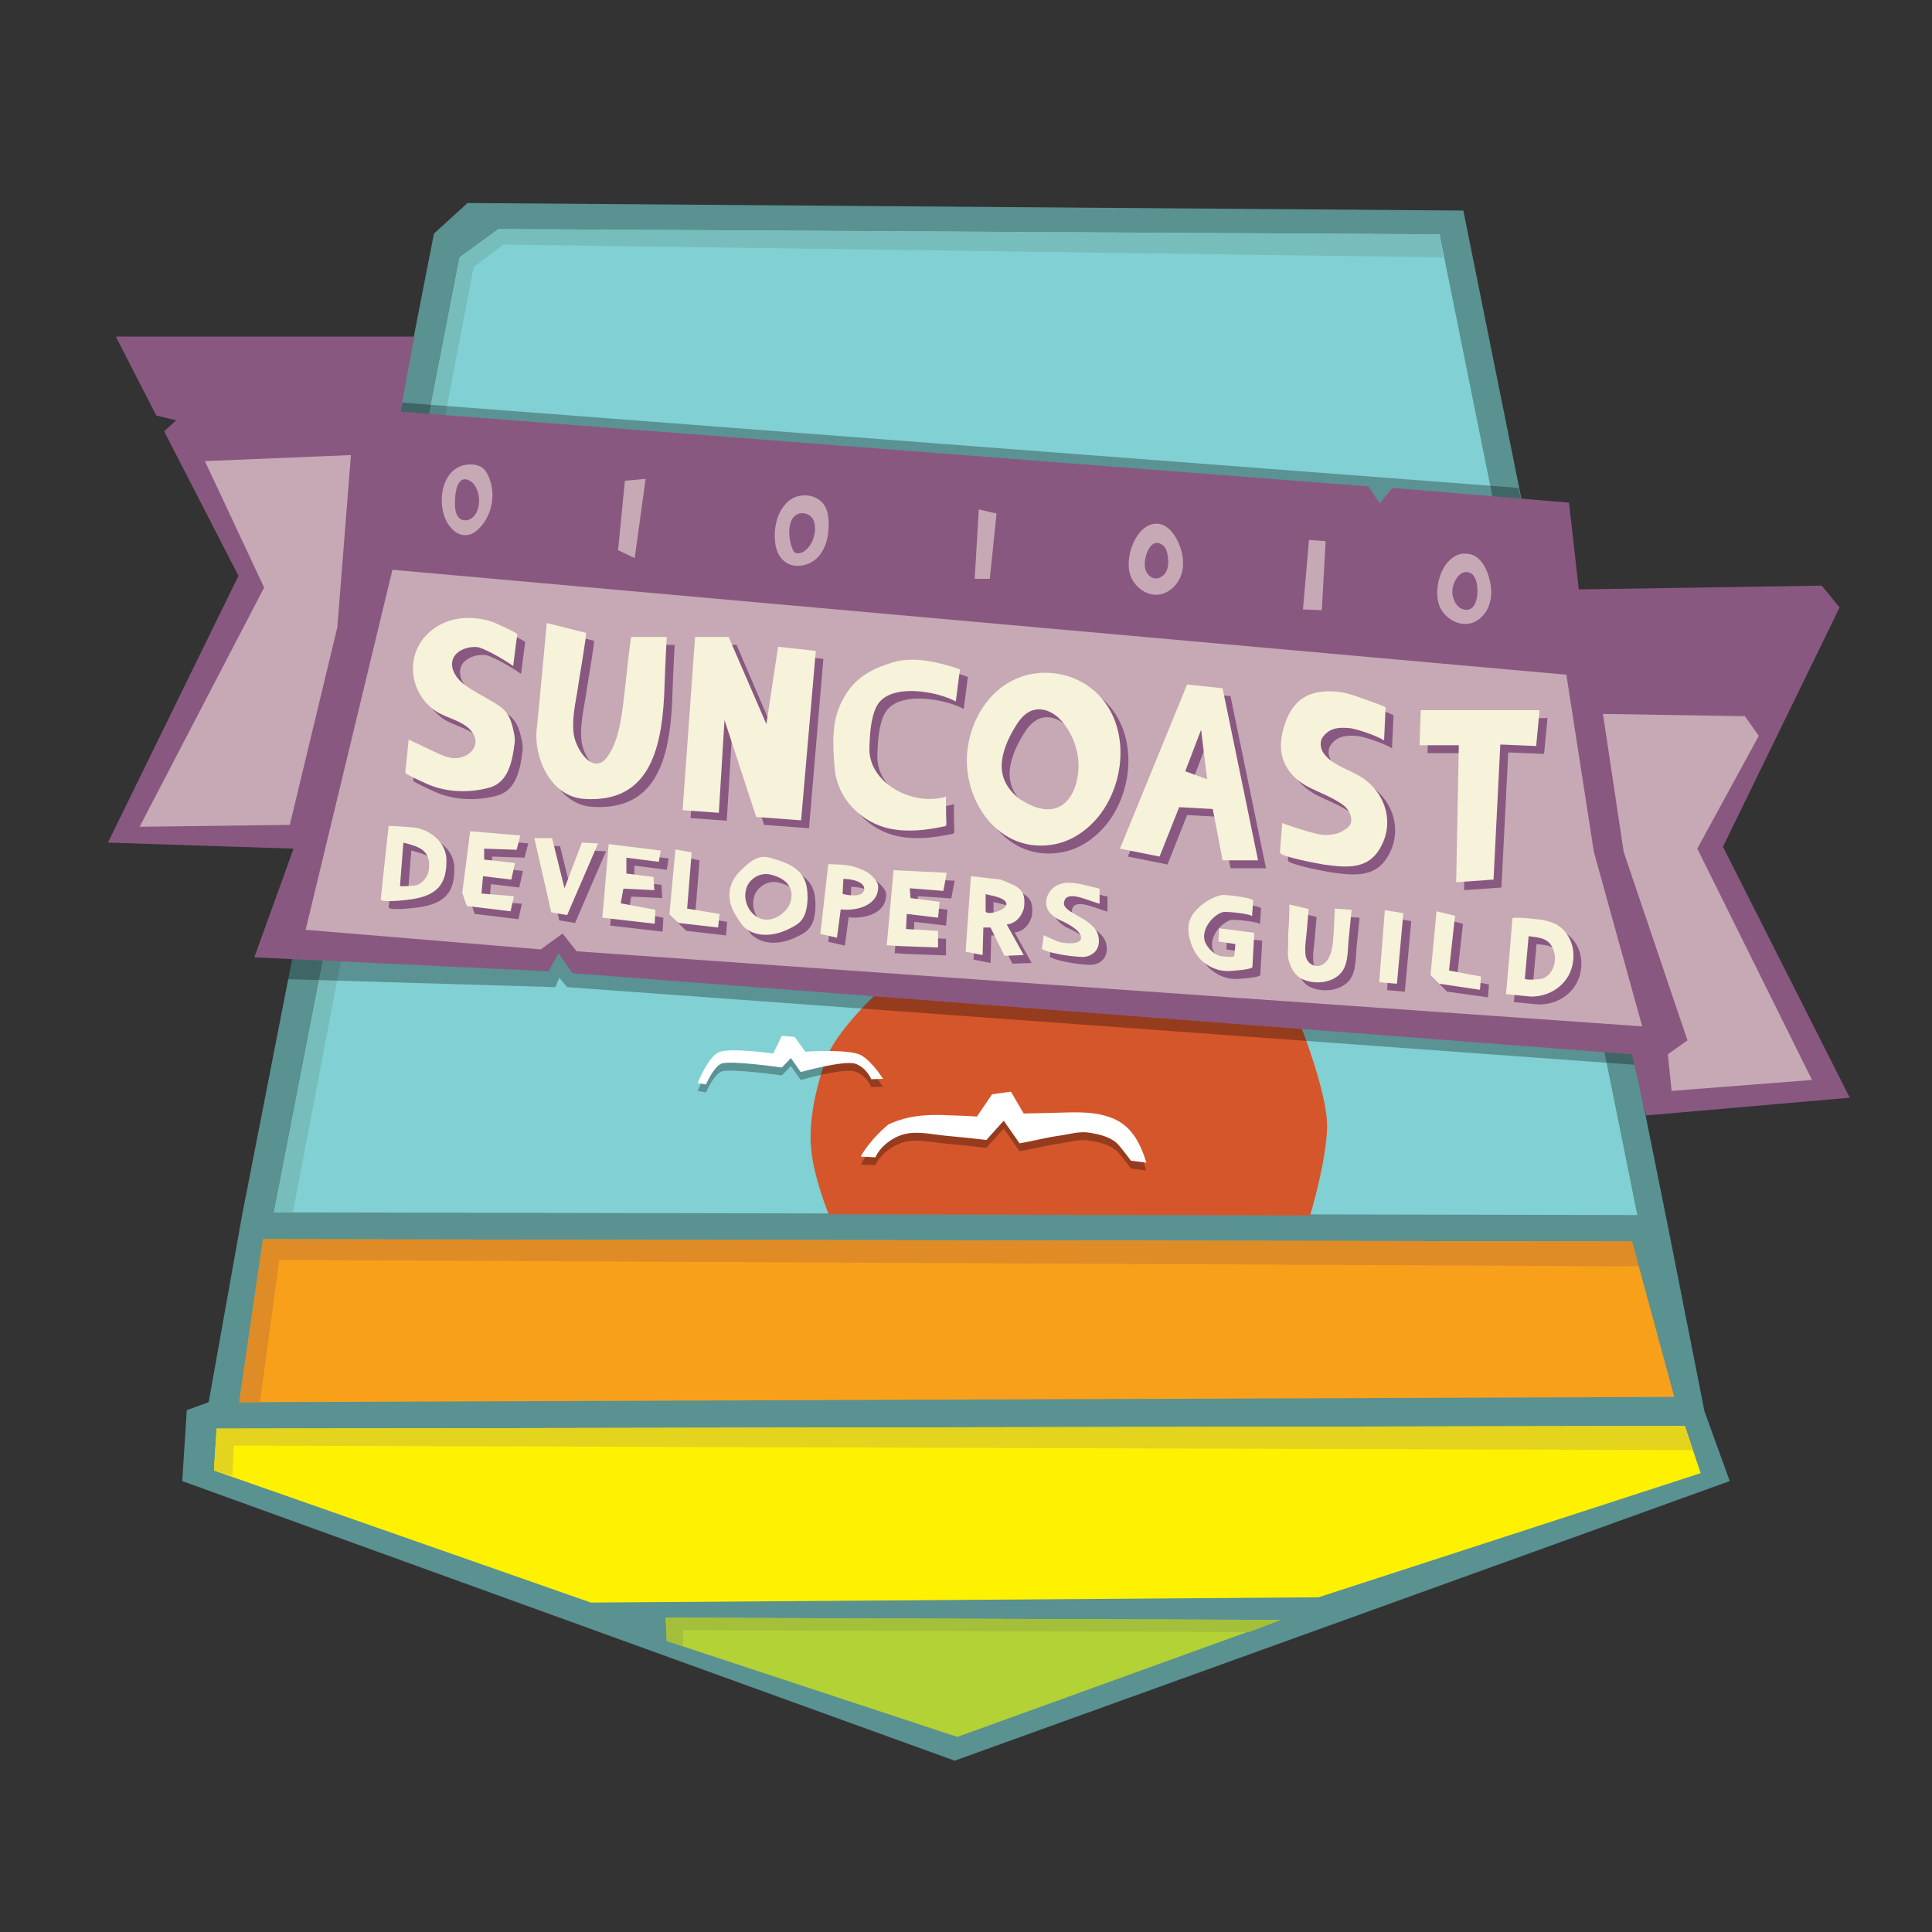 <?xml version="1.0" encoding="utf-8"?>
<!-- Generator: Adobe Illustrator 19.2.0, SVG Export Plug-In . SVG Version: 6.00 Build 0)  -->
<svg version="1.1" xmlns="http://www.w3.org/2000/svg" xmlns:xlink="http://www.w3.org/1999/xlink" x="0px" y="0px"
	 viewBox="0 0 512 512" style="enable-background:new 0 0 512 512;" xml:space="preserve">
<rect x="0" y="0" width="512" height="512" fill="#333333" stroke="none"/>
<style type="text/css">
	.st0{fill:#5A9191;}
	.st1{fill:#81D0D3;}
	.st2{fill:#76BDBC;}
	.st3{fill:#D6562B;}
	.st4{fill-opacity:0.3;}
	.st5{fill:#895881;}
	.st6{fill:#C6A9B5;}
	.st7{fill:#FFF200;}
	.st8{fill:#F9A01B;}
	.st9{fill:#FFFFFF;}
	.st10{fill:#B2D235;}
	.st11{fill:#F7F2DA;}
	.st12{fill:#DF8B26;}
	.st13{fill:#E4D41D;}
	.st14{fill:#A4BF3A;}
</style>
<g id="Core">
</g>
<g id="Layer_2">
	<polygon class="st0" points="115,61.9 123.9,53.8 387.8,55.8 442,324.9 451.7,374 458.4,392.5 253,466.6 48.3,392.5 49.5,373.7 
		55.3,371.6 64.2,321.8 	"/>
	<polygon class="st1" points="121.8,68.2 132.1,60.7 381.5,62.1 433.9,322 72.6,321.3 	"/>
	<polygon class="st2" points="382.5,68.2 381.5,62.1 132.1,60.7 121.8,68.2 72.6,321.3 77.6,321.3 125.5,70.8 133.4,64.8 	"/>
	<path class="st3" d="M219.6,321.8l127.6,0.3c0,0,4.2-13.9,4.5-23.1s-7.6-28.7-7.6-28.7l-110-8.7c0,0-12.3,11-15.2,19.1
		c-2.9,8.1-4.7,17-3.9,24.1C215.6,311.8,219.6,321.8,219.6,321.8z"/>
	<polygon class="st4" points="106.6,106.7 76.3,259.5 147.2,261.6 148.2,259.1 150.3,261.6 437.5,282.5 402.4,129.3 	"/>
	<polygon class="st5" points="30.7,89.2 109.8,89.2 106.1,109.1 362.7,128.9 365.6,133.4 369,129.3 415.8,133.2 418.4,156.2 
		482.8,155.2 487.5,161 456.6,224.4 490.2,290.9 436.2,295.6 432.5,279.4 151.7,257.9 148,252.6 145.4,257.4 67.4,253.7 77.8,224.9 
		28.6,223.3 63.2,152.6 43.5,114.3 46.7,111.4 41.4,110.1 	"/>
	<polygon class="st6" points="54.3,122.2 93,120.6 89.4,166.2 76.8,218.6 37,219.1 70,155.7 	"/>
	<polygon class="st6" points="104,151 81,246.4 143.3,251.6 149.1,247.4 152.8,252.1 435.2,272 422.4,225.8 415.1,178.8 	"/>
	<polygon class="st6" points="462.4,189.8 466.1,195 449.8,224.9 480.2,286.2 443,289.1 442,279.4 447.2,275.7 430.3,225.8 
		424.8,189.2 	"/>
	<polygon class="st7" points="57.4,378.6 56.7,389.7 156.6,424.7 349.4,423.3 450.7,390.4 446.5,377.9 	"/>
	<polygon class="st8" points="69.7,328.4 63.4,371.6 443.7,370.2 432.5,329 	"/>
	<path class="st4" d="M207.2,276.6l3.4,0.3l2.8,3.9c0,0,11.9-0.8,14.9,1c3,1.8,5.7,6.2,5.7,6.2l-3.1,0.1c0,0-1.2-3-4.2-4.1
		s-14.5,2.2-14.5,2.2l-2.6-3.7l-2.4,2.5c0,0-14-2-16.1-1s-4,5.5-4,5.5l-2.2-0.4c0,0,2.6-6.7,5.5-8.1c2.8-1.4,14.5,0.3,14.5,0.3
		L207.2,276.6z"/>
	<path class="st4" d="M262.9,292.1l5-0.7l3.4,5.8c2.8-0.1,5.5-0.1,8.3-0.2c4.6-0.1,9.7-0.5,14.3,1.1c5.8,1.9,8.2,6.7,9.9,12.1
		c0,0-4.1-0.5-4.1-0.5c-1.1-1.5-3.3-4.4-4-4.9c-1.9-1.5-4.4-2.1-6.8-2.5c-2.9-0.5-5.5,0.4-8.4,0.8c-3.5,0.5-6.8,1.4-10.3,2l-4.2-6
		l-4.6,5.1c-3.5-0.4-7.1-0.8-10.6-1.1c-3.2-0.3-7.1-1.2-10.4-0.6c-3.9,0.7-7.3,3.7-8.4,6.3c0,0-3.8-0.2-3.9-0.2
		c2.4-4.4,7.1-8.4,7.5-8.6c3.3-1.4,6.8-2.6,14.2-2.4c3,0.1,6.1,0.2,9.1,0.4L262.9,292.1z"/>
	<path class="st9" d="M207.2,274.5l3.4,0.3l2.8,3.9c0,0,11.9-0.8,14.9,1c3,1.8,5.7,6.2,5.7,6.2l-3.1,0.1c0,0-1.2-3-4.2-4.1
		c-3-1-14.5,2.2-14.5,2.2l-2.6-3.7l-2.4,2.5c0,0-14-2-16.1-1s-4,5.5-4,5.5l-2.2-0.4c0,0,2.6-6.7,5.5-8.1c2.8-1.4,14.5,0.3,14.5,0.3
		L207.2,274.5z"/>
	<path class="st9" d="M262.9,290l5-0.7l3.4,5.8c2.8-0.1,5.5-0.1,8.3-0.2c4.6-0.1,9.7-0.5,14.3,1.1c5.8,1.9,8.2,6.7,9.9,12.1
		c0,0-4.1-0.5-4.1-0.5c-1.1-1.5-3.3-4.4-4-4.9c-1.9-1.5-4.4-2.1-6.8-2.5c-2.9-0.5-5.5,0.4-8.4,0.8c-3.5,0.5-6.8,1.4-10.3,2l-4.2-6
		l-4.6,5.1c-3.5-0.4-7.1-0.8-10.6-1.1c-3.2-0.3-7.1-1.2-10.4-0.6c-3.9,0.7-7.3,3.7-8.4,6.3c0,0-3.8-0.2-3.9-0.2
		c2.4-4.4,7.1-8.4,7.5-8.6c3.3-1.4,6.8-2.6,14.2-2.4c3,0.1,6.1,0.2,9.1,0.4L262.9,290z"/>
	<g>
		<polygon class="st6" points="165.6,127.4 163.8,145.8 168.2,147.9 171.1,126.9 		"/>
		<path class="st6" d="M122.2,123.5c0.9-0.3,2-0.5,3.2-0.4c1,0.1,1.9,0.4,2.6,1c0.5,0.4,0.9,1,1.2,1.6c2.4,4.6,1.4,10.8-2.3,14.4
			c-0.9,0.9-1.9,1.6-3.2,1.7c-2.3,0.3-4.3-1.6-5.4-3.7C115.9,133.4,116.9,125.4,122.2,123.5z M121.7,127.9c-1.2,1.6-1.2,5.2-1.1,6.6
			c0.1,1.1,0.4,2.2,1.2,2.9c0.9,0.7,2.2,0.6,3.1,0c0.9-0.6,1.5-1.6,1.8-2.7c0.5-1.8,0.3-3.7-0.5-5.4c-0.4-0.8-1-1.6-1.9-2
			C123.1,126.7,122.2,127.1,121.7,127.9z"/>
		<path class="st6" d="M210.8,136.6c0.5-0.4,1.1-0.6,1.8-0.6c0.9,0,1.9,0.4,2.5,1.1c0.8,0.9,0.9,2.2,0.9,3.4
			c-0.2,2.2-1.1,4.4-2.9,5.6c-0.8,0.5-1.9,0.8-2.6,0.2c-0.3-0.2-0.4-0.6-0.5-0.9C209,143.2,208.5,138.3,210.8,136.6z M207.9,133.9
			c-2.1,2.5-2.9,6.4-2.5,9.7c0.2,1.9,0.9,3.9,2.4,5.1c2.6,2.2,6.8,1.3,9-1.1c2.3-2.5,2.9-6,2.8-9.4c-0.1-1.5-0.3-3.1-1.2-4.4
			c-1.2-1.8-3.5-2.7-5.6-2.5C210.7,131.4,209.1,132.4,207.9,133.9z"/>
		<polygon class="st6" points="259.4,135 264.1,136.1 262.3,153.4 258.3,153.4 		"/>
		<path class="st6" d="M305.3,144.4c0.7-0.6,1.6-0.8,2.6-0.1c1.1,0.7,1.5,2.1,1.6,3.4c0.2,1.3,0.1,2.6-0.4,3.7s-1.8,2-3,1.9
			c-1.6-0.2-2.7-1.8-2.7-3.4C303.2,148.5,303.9,145.6,305.3,144.4z M299.8,145.3c-0.8,2.5-0.9,5.2-0.3,7c1,3.1,4.2,5.6,7.4,5.3
			c3-0.3,5.5-2.8,6.3-5.8c0.8-2.9,0.1-6.1-1.3-8.8c-1-2-2.7-3.9-4.9-4.2C303.5,138.5,301,141.7,299.8,145.3z"/>
		<polygon class="st6" points="346.9,143.1 351.3,143.4 350.3,161.7 345.3,161.5 		"/>
		<path class="st6" d="M384.7,148c1.2-1,2.7-1.5,4.5-1.2c2.8,0.4,4.5,3.2,5.3,5.9c0.7,2.3,1,4.8,0.3,7.1c-0.6,2.3-2.3,4.4-4.5,5.2
			c-3.2,1.2-7.1-0.8-8.6-3.9C379.9,157.6,381.1,150.8,384.7,148z M384.9,157.4c0.2,1.4,0.9,3.1,2.2,3.8c4.7,2.3,5.1-5.5,3.8-8
			c-0.3-0.6-0.7-1.2-1.4-1.4C386.9,150.6,384.6,154.6,384.9,157.4z"/>
	</g>
	<polygon class="st10" points="176.4,428.7 176.7,434.9 253.7,460.3 339.4,429.3 	"/>
	<g>
		<path class="st5" d="M139.2,170.2c0-0.4-6-3.1-6.6-3.3c-6.4-2.1-13.7-1.2-18.2,4.3c-4.9,6-3.3,14.9,3.1,19.3
			c2.9,2,7.8,2.6,9.9,5.9c1.5,2.3,0.5,4.7-1.8,5.9c-2.9,1.5-5.5,0.4-8.2-0.9c-2.3-1.1-4.7-2.2-7-3.3c0,0-0.9,8.8-0.9,8.8
			c0,0.3,4.3,2.3,4.8,2.5c5.4,2.7,11.8,3,17.6,1.4c5.1-1.5,6-7.3,6.6-11.9c0.1-1.2-0.1-2.3-0.4-3.5c-1.2-5.5-3.3-6-7.8-8.7
			c-2.1-1.2-4.2-2.3-6-3.9c-1.3-1.2-2.5-3-2.4-4.9c0.2-3.5,4.5-4.6,6.8-4.3c1.4,0.2,6.3,2.8,9.4,5
			C138.1,178.5,139.1,170.5,139.2,170.2z"/>
		<path class="st5" d="M147,167.2c0,0,9.8,2.5,10.4,2.6c0.3,0.1-2,13.2-2.1,14.2c-0.6,4.2-1.8,8.7-1.1,13c0.6,3.6,5.1,10.9,8.9,5.6
			c3.5-4.8,4-13,4.7-18.7c0.1-0.9,1.4-13,1.6-13c0,0,9.4,0,9.4,0c-0.3,4.8-0.6,12.8-0.7,15.8c-0.8,14.2-4.1,28.4-21.4,27.1
			c-8.6-0.7-13.1-10.7-12.4-18.3C144.4,195.5,147,167.2,147,167.2z"/>
		<polygon class="st5" points="183,216.8 186.3,170.9 195.2,170.9 205.1,194 208.3,173.5 218.2,174.6 214.4,219.5 202.5,218.6 
			194.1,192.9 192.6,217.5 		"/>
		<path class="st5" d="M252.8,213.1c0,2.4,0,4.7,0.1,7.1c0,0.2,0,0.4-0.1,0.6c-0.1,0.1-0.3,0.2-0.5,0.2c-4.7,1-9.6,1.6-14.4,0.6
			c-7.6-1.6-13.9-8-14.6-15.9c-0.5-6-0.9-12.3,1.8-17.6c3-6.2,7.5-8.8,14.1-10.7c5.3-1.5,12.3,0.2,17.3,2c-0.4,2.8-0.7,5.6-1.1,8.5
			c-4.9-2.7-17.7-5.1-21,1.3c-1.6,3.1-1.8,7.8-1.9,11.1C232.3,209.8,244.3,215.9,252.8,213.1z"/>
		<path class="st5" d="M316.7,183.5l9.4,1l9.4,45.6h-9.4l-2.6-13.6l-8.9-0.5l-5.2,13.1l-10.5-2.1L316.7,183.5z M316.2,206.5l5.8,2.1
			l-1.6-13.1L316.2,206.5z"/>
		<path class="st5" d="M266.7,184.9c1.9-1.6,4.2-2.9,6.8-3.7c5.4-1.6,11.4-0.8,16.2,2.2c11.9,7.5,11.7,24.9,3.5,35.1
			c-3.2,3.9-7.5,6.8-12.6,7.5c-14.9,2.1-24.3-13.4-21.9-26.6C259.6,194,262.4,188.5,266.7,184.9z M277.6,216.3
			c2.1,0.5,4.3,0.4,6.2-1c2.8-2.1,3.9-6,4.1-9.3c0.3-4.8-1.7-10.2-5.2-13.6c-1.9-1.8-4.6-2.9-7.1-2c-2.2,0.8-3.6,2.8-4.8,4.9
			c-1.6,2.7-2.9,5.7-3.2,8.8c-0.4,4.2,1.7,7.6,5.1,10C274.2,215,275.9,215.9,277.6,216.3z"/>
		<path class="st5" d="M369.3,189.6c0,0-0.4,8.6-0.4,8.7c-2.5-1.5-7.4-3-8.8-3.2c-2.8-0.3-5.6-0.3-7.5,2.4c-0.8,1.2-0.6,2.9,0.2,4.1
			c2.1,3.1,6.4,4.3,9.5,6.1c7.2,4.2,9.9,13.2,4.8,20.3c-3.4,4.7-9.1,3.9-14.3,3.2c-1.2-0.2-11.6-2.1-11.5-3.2c0,0,0.6-7.7,0.6-7.8
			c2.4,1,6,2,7.3,2.4c3.1,0.8,4.1,1.1,7.2,0.4c0.8-0.2,1.8-0.8,2.5-1.3c1.8-1.2,1.5-3.2,0.5-4.8c-0.6-1-1.6-1.7-2.6-2.3
			c-2.4-1.5-5.1-2.5-7.7-3.8c-5.9-3-8.7-8.1-7.1-14.7c1.3-5.4,3.9-9.7,9.7-10.6c3-0.5,6.3-0.1,9.2,0.9
			C361.7,186.7,369.4,189.3,369.3,189.6z"/>
		<polygon class="st5" points="378.6,190.3 378.3,199.6 388.7,199.6 388,235.9 397.9,235.2 399.7,199.4 409.2,199.8 410.1,190.3 		
			"/>
		<path class="st5" d="M103,240.4c0,0,2-18.9,2.1-19.4c0-0.1,6.2,0.3,6.7,0.4c4.2,0.5,8.5,3.9,8.6,8.4c0.2,6.8-2.7,9.6-9.1,10.6
			C110.8,240.5,102.9,241.5,103,240.4z M112.5,236.7c1.9-0.7,3.2-2.6,3.3-4.6c0.4-4.9-3-5.7-6.8-6.7c0,0-0.9,11.5-0.9,11.5
			C108.2,237.1,112.2,236.8,112.5,236.7z"/>
		<polygon class="st5" points="126.7,222.4 124.6,238.7 125.8,242.2 137.4,243.6 138.3,239.5 129.7,238.8 130.1,234.3 137.6,235.2 
			138.6,230.8 130.4,229.9 130.4,227 139,227.3 140,223.5 		"/>
		<polygon class="st5" points="143.7,224.2 148.4,224.2 151.7,237.5 156.2,225.4 160.6,225.6 152.4,244.6 148.2,243.9 		"/>
		<polygon class="st5" points="163.4,225.8 162,242.3 161.7,245.3 175.6,246.9 175.8,243.2 166.6,241.5 167.3,237.6 175.5,238 
			175.3,234.5 168.1,233.6 168.1,229.4 176.7,230.5 177.2,227.5 		"/>
		<polygon class="st5" points="181,227.1 185.4,228 184.2,242.9 192.7,244.3 192.4,247.9 181.9,246.7 179.5,244.4 		"/>
		<path class="st5" d="M198.9,232.3c2.1-2,4.2-3.7,7.2-2.9c4.7,1.3,9.3,2.9,9.9,8.5c0.3,2.5,0.1,6.4-1.7,8.3
			c-0.7,0.8-1.6,1.3-2.6,1.8c-3.7,2-8.7,2.9-12.3-0.1c-0.3-0.3-0.6-0.6-0.8-0.9c-1.4-2-2.8-4.1-3.1-6.4
			C195,237,196.6,234.4,198.9,232.3z M201.4,235.2c-0.8,0.7-1.4,1.7-1.6,2.7c-1.1,4,2.4,8.8,6.6,7.8c2.6-0.6,5-2.8,5.4-5.4
			c0.6-3.9-2.5-5.8-5.8-6.5C204.2,233.5,202.6,234.1,201.4,235.2z"/>
		<path class="st5" d="M231.1,232.8c2,0.9,3.6,3,3.7,3.9c0.4,5.2-5.4,6.9-9.9,6.4l-1,7.5l-4.4-1c0,0,2.1-18.5,2.1-18.5
			C225.2,231.3,227.2,231,231.1,232.8z M225.6,235l-0.2,4c2.4,0.6,5.3,0.7,5.7-1S229.1,235.1,225.6,235z"/>
		<polygon class="st5" points="238.9,232.7 237.1,252.6 240.1,252.8 250.7,253.2 250.7,248.8 242.2,248.3 242.3,244.3 250.7,245.3 
			251.1,241.1 243.4,240.1 243.2,237.5 252.1,238.1 253,233.4 		"/>
		<path class="st5" d="M271,236.8c2.3,1.2,2.8,2.9,2.5,5.6c0,0.5-1,4.3-4.6,4.7c0,0,4.5,8.1,4.5,8.1l-5.1,0.2l-3.7-7.5h-1.9
			l-0.2,7.3l-4.5-0.9c0,0,1.4-19.9,1.4-20c3.7,0.4,7.2,0.8,7.9,0.9C268.4,235.6,270.2,236.3,271,236.8z M263.3,239c0,0,0,4.5,0,4.5
			c0,1.4,5.5-0.1,5.5-1.8C268.8,239.7,263.3,239.3,263.3,239z"/>
		<path class="st5" d="M293.5,237.6v4c-3.6-1-8.7-3.7-9.4-0.5s8.1,4.1,9.1,9.2c0.7,3.4-1.6,5.4-4.3,5.4c-1,0-7.5-0.5-10.7-2.1
			c0,0,0.5-3.5,0.5-3.7c0,0.1,3.6,1.7,4,1.8c1.9,0.5,5.9,0.8,5.9-1.1c0-2.4-5.7-4.7-6.1-4.9c-1-0.6-2-1.3-2.6-2.3
			c-1-1.7-0.6-3.9,0.7-5.4C283.9,234.3,289.5,236.8,293.5,237.6z"/>
		<path class="st5" d="M334.2,240.8c0,0-0.3,4.2-0.3,4.2c0.2-0.7-6.8-1.4-7.7-1.2c-2.7,0.8-5.6,4.4-4.9,7.4c0.4,1.8,2.3,3.6,3.9,4.2
			c0.3,0.1,4,0.6,4,0c0,0,0.3-3.1,0.3-3.1l-4.5-0.7l0.2-3.5l9.3,1.2c0,0-0.5,9.1-0.5,9.1c-0.1,0.6-5.1,1-5.7,1c-3,0.3-6.1-1-8.2-3.2
			c-2.3-2.5-4-7.5-2.5-10.7c1.2-2.8,5.3-5.7,8.3-6.2C326.5,239.1,334.3,240,334.2,240.8z"/>
		<path class="st5" d="M343.8,241.8l5.1,1.2c-0.2,2-0.3,4-0.5,6c-0.2,2.1-0.6,4.2-0.3,6.3c0.3,2.2,2.7,3.6,4.7,2.3
			c2-1.4,2.4-4.2,2.6-6.4c0.1-0.7,0.5-8.3,0.4-8.3l4.5,0.3c-0.3,2.6-0.5,5.3-0.8,7.9c-0.3,3.2,0,7.3-2.7,9.5
			c-2.5,2.1-6.4,2.3-9.3,1.1c-2.6-1-4.2-4.5-4.1-7.2c0.1-1.7,0.1-3.4,0.1-5.1C343.7,246.9,343.8,244.4,343.8,241.8z"/>
		<polygon class="st5" points="369.1,243.3 367.6,262.4 372.3,262.8 374,244.1 		"/>
		<polygon class="st5" points="382.8,243.6 387.7,244.8 386.1,259.3 394.6,260.9 394.3,264.3 383.5,262.8 381.2,260.5 		"/>
		<path class="st5" d="M414.6,247.1c3.2,1.9,4.9,5.7,4.4,9.6c-0.6,5.7-5.5,9.5-11.1,9.5c-0.6,0-6.7-0.7-6.7-0.6
			c0.6-6.7,1.2-13.4,1.7-20.1c0.1-0.6,7.4,0.3,8.1,0.4C412.4,246.2,413.6,246.6,414.6,247.1z M407.2,250.2c0,0-1,11.2-1,11.2
			c0,0.6,4.4,0.2,4.8,0c2.8-1.1,3.8-4.9,2.8-7.5C412.6,250.6,410.1,250.5,407.2,250.2z"/>
	</g>
	<g>
		<path class="st11" d="M137.1,168.1c0-0.4-6-3.1-6.6-3.3c-6.4-2.1-13.7-1.2-18.2,4.3c-4.9,6-3.3,14.9,3.1,19.3
			c2.9,2,7.8,2.6,9.9,5.9c1.5,2.3,0.5,4.7-1.8,5.9c-2.9,1.5-5.5,0.4-8.2-0.9c-2.3-1.1-4.7-2.2-7-3.3c0,0-0.9,8.8-0.9,8.8
			c0,0.3,4.3,2.3,4.8,2.5c5.4,2.7,11.8,3,17.6,1.4c5.1-1.5,6-7.3,6.6-11.9c0.1-1.2-0.1-2.3-0.4-3.5c-1.2-5.5-3.3-6-7.8-8.7
			c-2.1-1.2-4.2-2.3-6-3.9c-1.3-1.2-2.5-3-2.4-4.9c0.2-3.5,4.5-4.6,6.8-4.3c1.4,0.2,6.3,2.8,9.4,5C136,176.4,137,168.5,137.1,168.1z
			"/>
		<path class="st11" d="M144.9,165.1c0,0,9.8,2.5,10.4,2.6c0.3,0.1-2,13.2-2.1,14.2c-0.6,4.2-1.8,8.7-1.1,13
			c0.6,3.6,5.1,10.9,8.9,5.6c3.5-4.8,4-13,4.7-18.7c0.1-0.9,1.4-13,1.6-13l9.4,0c-0.3,4.8-0.6,12.8-0.7,15.8
			c-0.8,14.2-4.1,28.4-21.4,27.1c-8.6-0.7-13.1-10.7-12.4-18.3C142.3,193.4,144.9,165.1,144.9,165.1z"/>
		<polygon class="st11" points="180.9,214.7 184.2,168.8 193.1,168.8 203.1,191.9 206.2,171.4 216.2,172.5 212.3,217.4 200.4,216.5 
			192,190.8 190.5,215.4 		"/>
		<path class="st11" d="M250.7,211.1c0,2.4,0,4.7,0.1,7.1c0,0.2,0,0.4-0.1,0.6c-0.1,0.1-0.3,0.2-0.5,0.2c-4.7,1-9.6,1.6-14.4,0.6
			c-7.6-1.6-13.9-8-14.6-15.9c-0.5-6-0.9-12.3,1.8-17.6c3-6.2,7.5-8.8,14.1-10.7c5.3-1.5,12.3,0.2,17.3,2c-0.4,2.8-0.7,5.6-1.1,8.5
			c-4.9-2.7-17.7-5.1-21,1.3c-1.6,3.1-1.8,7.8-1.9,11.1C230.2,207.7,242.2,213.8,250.7,211.1z"/>
		<path class="st11" d="M314.6,181.4l9.4,1l9.4,45.6h-9.4l-2.6-13.6l-8.9-0.5l-5.2,13.1l-10.5-2.1L314.6,181.4z M314.1,204.4
			l5.8,2.1l-1.6-13.1L314.1,204.4z"/>
		<path class="st11" d="M264.6,182.8c1.9-1.6,4.2-2.9,6.8-3.7c5.4-1.6,11.4-0.8,16.2,2.2c11.9,7.5,11.7,24.9,3.5,35.1
			c-3.2,3.9-7.5,6.8-12.6,7.5c-14.9,2.1-24.3-13.4-21.9-26.6C257.5,191.9,260.3,186.4,264.6,182.8z M275.5,214.2
			c2.1,0.5,4.3,0.4,6.2-1c2.8-2.1,3.9-6,4.1-9.3c0.3-4.8-1.7-10.2-5.2-13.6c-1.9-1.8-4.6-2.9-7.1-2c-2.2,0.8-3.6,2.8-4.8,4.9
			c-1.6,2.7-2.9,5.7-3.2,8.8c-0.4,4.2,1.7,7.6,5.1,10C272.1,212.9,273.8,213.8,275.5,214.2z"/>
		<path class="st11" d="M367.2,187.5c0,0-0.4,8.6-0.4,8.7c-2.5-1.5-7.4-3-8.8-3.2c-2.8-0.3-5.6-0.3-7.5,2.4
			c-0.8,1.2-0.6,2.9,0.2,4.1c2.1,3.1,6.4,4.3,9.5,6.1c7.2,4.2,9.9,13.2,4.8,20.3c-3.4,4.7-9.1,3.9-14.3,3.2
			c-1.2-0.2-11.6-2.1-11.5-3.2c0,0,0.6-7.7,0.6-7.8c2.4,1,6,2,7.3,2.4c3.1,0.8,4.1,1.1,7.2,0.4c0.8-0.2,1.8-0.8,2.5-1.3
			c1.8-1.2,1.5-3.2,0.5-4.8c-0.6-1-1.6-1.7-2.6-2.3c-2.4-1.5-5.1-2.5-7.7-3.8c-5.9-3-8.7-8.1-7.1-14.7c1.3-5.4,3.9-9.7,9.7-10.6
			c3-0.5,6.3-0.1,9.2,0.9C359.6,184.6,367.3,187.2,367.2,187.5z"/>
		<polygon class="st11" points="376.5,188.2 376.2,197.5 386.6,197.5 385.9,233.8 395.8,233.1 397.6,197.3 407.1,197.7 408,188.2 		
			"/>
		<path class="st11" d="M100.9,238.3c0,0,2-18.9,2.1-19.4c0-0.1,6.2,0.3,6.7,0.4c4.2,0.5,8.5,3.9,8.6,8.4c0.2,6.8-2.7,9.6-9.1,10.6
			C108.7,238.4,100.8,239.4,100.9,238.3z M110.4,234.6c1.9-0.7,3.2-2.6,3.3-4.6c0.4-4.9-3-5.7-6.8-6.7c0,0-0.9,11.5-0.9,11.5
			C106.1,235,110.1,234.7,110.4,234.6z"/>
		<polygon class="st11" points="124.6,220.3 122.5,236.6 123.7,240.1 135.3,241.5 136.2,237.5 127.6,236.8 128,232.2 135.5,233.1 
			136.5,228.7 128.3,227.8 128.3,224.9 136.9,225.2 137.9,221.4 		"/>
		<polygon class="st11" points="141.6,222.1 146.3,222.1 149.6,235.4 154.2,223.3 158.5,223.5 150.3,242.5 146.1,241.8 		"/>
		<polygon class="st11" points="161.3,223.7 159.9,240.2 159.6,243.2 173.5,244.8 173.7,241.1 164.5,239.4 165.2,235.5 173.4,235.9 
			173.2,232.4 166,231.5 166,227.3 174.6,228.4 175.1,225.4 		"/>
		<polygon class="st11" points="179,225.1 183.3,225.9 182.1,240.8 190.7,242.2 190.3,245.8 179.8,244.6 177.4,242.3 		"/>
		<path class="st11" d="M196.8,230.2c2.1-2,4.2-3.7,7.2-2.9c4.7,1.3,9.3,2.9,9.9,8.5c0.3,2.5,0.1,6.4-1.7,8.3
			c-0.7,0.8-1.6,1.3-2.6,1.8c-3.7,2-8.7,2.9-12.3-0.1c-0.3-0.3-0.6-0.6-0.8-0.9c-1.4-2-2.8-4.1-3.1-6.4
			C192.9,234.9,194.5,232.3,196.8,230.2z M199.3,233.1c-0.8,0.7-1.4,1.7-1.6,2.7c-1.1,4,2.4,8.8,6.6,7.8c2.6-0.6,5-2.8,5.4-5.4
			c0.6-3.9-2.5-5.8-5.8-6.5C202.1,231.4,200.5,232,199.3,233.1z"/>
		<path class="st11" d="M229,230.7c2,0.9,3.6,3,3.7,3.9c0.4,5.2-5.4,6.9-9.9,6.4l-1,7.5l-4.4-1c0,0,2.1-18.5,2.1-18.5
			C223.1,229.2,225.1,228.9,229,230.7z M223.5,232.9l-0.2,4c2.4,0.6,5.3,0.7,5.7-1C229.4,234.2,227,233,223.5,232.9z"/>
		<polygon class="st11" points="236.8,230.6 235,250.5 238,250.7 248.6,251.1 248.6,246.7 240.1,246.2 240.3,242.2 248.6,243.2 
			249,239 241.3,238 241.1,235.4 250,236.1 250.9,231.3 		"/>
		<path class="st11" d="M268.9,234.7c2.3,1.2,2.8,2.9,2.5,5.6c0,0.5-1,4.3-4.6,4.7c0,0,4.5,8.1,4.5,8.1l-5.1,0.2l-3.7-7.5h-1.9
			l-0.2,7.3l-4.5-0.9c0,0,1.4-19.9,1.4-20c3.7,0.4,7.2,0.8,7.9,0.9C266.3,233.5,268.1,234.3,268.9,234.7z M261.2,236.9
			c0,0,0,4.5,0,4.5c0,1.4,5.5-0.1,5.5-1.8C266.7,237.6,261.2,237.2,261.2,236.9z"/>
		<path class="st11" d="M291.4,235.5v4c-3.6-1-8.7-3.7-9.4-0.5c-0.8,3.1,8.1,4.1,9.1,9.2c0.7,3.4-1.6,5.4-4.3,5.4
			c-1,0-7.5-0.5-10.7-2.1c0,0,0.5-3.5,0.5-3.7c0,0.1,3.6,1.7,4,1.8c1.9,0.5,5.9,0.8,5.9-1.1c0-2.4-5.7-4.7-6.1-4.9
			c-1-0.6-2-1.3-2.6-2.3c-1-1.7-0.6-3.9,0.7-5.4C281.8,232.2,287.4,234.7,291.4,235.5z"/>
		<path class="st11" d="M332.1,238.7c0,0-0.3,4.2-0.3,4.2c0.2-0.7-6.8-1.4-7.7-1.2c-2.7,0.8-5.6,4.4-4.9,7.4
			c0.4,1.8,2.3,3.6,3.9,4.2c0.3,0.1,4,0.6,4,0l0.3-3.1l-4.5-0.7l0.2-3.5l9.3,1.2c0,0-0.5,9.1-0.5,9.1c-0.1,0.6-5.1,1-5.7,1
			c-3,0.3-6.1-1-8.2-3.2c-2.3-2.5-4-7.5-2.5-10.7c1.2-2.8,5.3-5.7,8.3-6.2C324.4,237,332.2,237.9,332.1,238.7z"/>
		<path class="st11" d="M341.7,239.7l5.1,1.2c-0.2,2-0.3,4-0.5,6c-0.2,2.1-0.6,4.2-0.3,6.3c0.3,2.2,2.7,3.6,4.7,2.3
			c2-1.4,2.4-4.2,2.6-6.4c0.1-0.7,0.5-8.3,0.4-8.3c0,0,4.5,0.3,4.5,0.3c-0.3,2.6-0.5,5.3-0.8,7.9c-0.3,3.2,0,7.3-2.7,9.5
			c-2.5,2.1-6.4,2.3-9.3,1.1c-2.6-1-4.2-4.5-4.1-7.2c0.1-1.7,0.1-3.4,0.1-5.1C341.6,244.8,341.7,242.3,341.7,239.7z"/>
		<polygon class="st11" points="367,241.2 365.5,260.3 370.2,260.7 371.9,242 		"/>
		<polygon class="st11" points="380.7,241.5 385.6,242.7 384,257.2 392.5,258.8 392.2,262.3 381.4,260.7 379.1,258.4 		"/>
		<path class="st11" d="M412.5,245c3.2,1.9,4.9,5.7,4.4,9.6c-0.6,5.7-5.5,9.5-11.1,9.5c-0.6,0-6.7-0.7-6.7-0.6
			c0.6-6.7,1.2-13.4,1.7-20.1c0.1-0.6,7.4,0.3,8.1,0.4C410.3,244.1,411.5,244.5,412.5,245z M405.1,248.1c0,0-1,11.2-1,11.2
			c0,0.6,4.4,0.2,4.8,0c2.8-1.1,3.8-4.9,2.8-7.5C410.5,248.5,408,248.5,405.1,248.1z"/>
	</g>
	<polygon class="st12" points="74,333.9 434.3,335.6 432.5,329 69.7,328.4 63.4,371.6 68.9,371.6 	"/>
	<polygon class="st13" points="62,383.1 61.6,391.1 56.7,389.7 57.4,378.6 446.5,377.9 448.6,384.3 	"/>
	<polygon class="st14" points="181,432 181,436.2 176.7,434.9 176.4,428.7 339.4,429.3 331.1,432.5 	"/>
</g>
<g id="Layer_3">
</g>
</svg>
